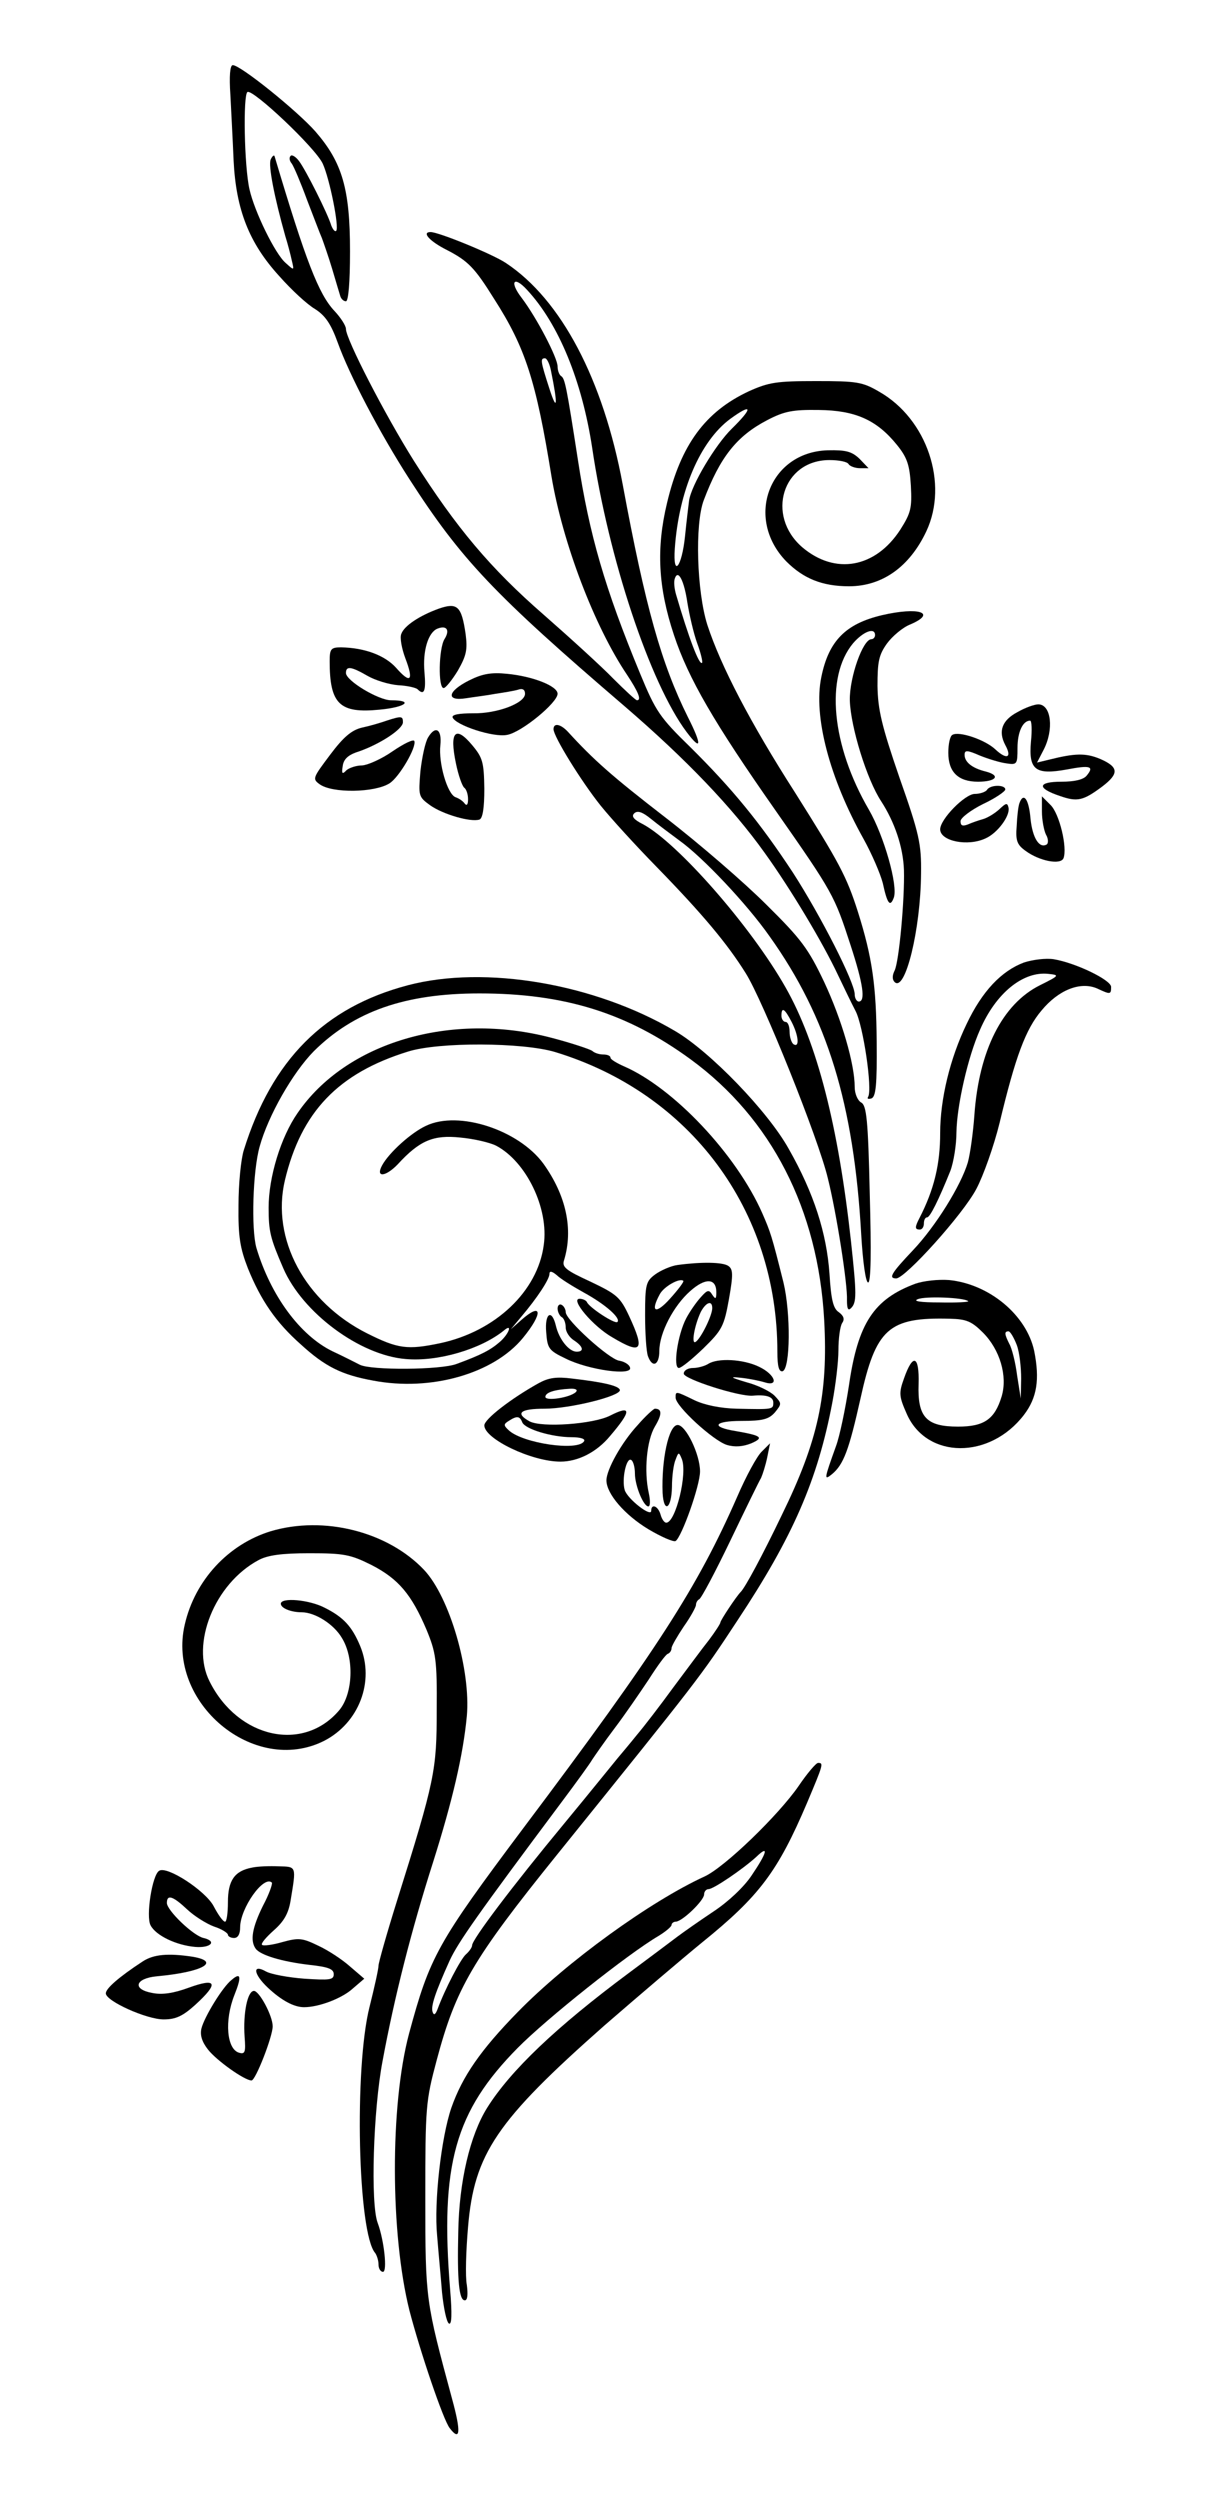 <?xml version="1.0" standalone="no"?>
<!DOCTYPE svg PUBLIC "-//W3C//DTD SVG 20010904//EN"
 "http://www.w3.org/TR/2001/REC-SVG-20010904/DTD/svg10.dtd">
<svg version="1.0" xmlns="http://www.w3.org/2000/svg"
 width="300pt" height="614pt" viewBox="0 0 300 614"
 preserveAspectRatio="xMidYMid meet">
<g transform="translate(0,614) scale(0.1,-0.1)"
fill="#000000" stroke="none">
<path d="M566 5908 c2 -40 6 -114 8 -163 6 -120 38 -202 112 -283 30 -34 69
-70 88 -81 25 -16 39 -36 56 -83 28 -78 102 -220 176 -335 127 -197 207 -282
529 -558 151 -130 264 -248 344 -360 64 -89 143 -221 180 -300 13 -27 32 -67
43 -88 19 -36 42 -193 31 -211 -3 -5 0 -6 8 -4 11 4 14 33 13 139 -1 139 -11
208 -46 319 -28 88 -46 121 -155 294 -109 170 -182 310 -215 411 -26 82 -31
247 -9 306 40 106 81 158 156 197 42 22 63 26 127 25 89 -1 142 -24 192 -86
25 -31 31 -49 34 -100 3 -55 0 -67 -26 -108 -61 -94 -160 -112 -241 -43 -90
78 -48 214 67 214 23 0 44 -4 47 -10 3 -5 16 -10 28 -10 l21 0 -22 23 c-19 18
-33 22 -78 21 -144 -4 -205 -167 -102 -273 42 -42 88 -61 154 -61 82 0 149 48
190 135 55 117 2 276 -116 343 -41 24 -55 26 -155 26 -97 0 -116 -3 -165 -25
-107 -50 -167 -131 -201 -274 -27 -112 -22 -208 17 -325 35 -106 99 -216 249
-430 142 -203 145 -209 185 -332 31 -95 37 -138 20 -138 -5 0 -10 8 -10 18 0
29 -83 192 -152 299 -81 123 -149 206 -252 308 -75 73 -85 88 -123 180 -87
210 -125 342 -153 525 -28 181 -32 200 -41 206 -5 3 -9 14 -9 24 0 21 -51 119
-88 168 -31 40 -20 56 13 20 78 -84 135 -224 160 -388 40 -271 142 -578 232
-698 37 -49 38 -32 3 37 -65 131 -104 269 -160 571 -48 258 -151 454 -287 544
-33 22 -165 76 -185 76 -23 0 -2 -23 40 -44 52 -27 68 -43 116 -120 77 -120
103 -201 141 -436 27 -162 105 -368 186 -488 27 -41 36 -62 24 -62 -3 0 -29
24 -58 53 -28 29 -106 100 -171 157 -131 114 -215 214 -319 378 -71 113 -167
299 -167 324 0 8 -13 28 -28 44 -39 41 -71 124 -147 379 -1 6 -6 2 -10 -7 -6
-15 9 -92 36 -188 6 -19 13 -46 16 -60 6 -25 6 -25 -15 -6 -26 22 -77 127 -89
181 -13 57 -16 232 -5 239 13 8 167 -137 185 -176 17 -37 41 -157 33 -165 -3
-3 -8 3 -12 13 -9 30 -63 137 -79 158 -8 11 -18 17 -21 13 -4 -4 -3 -12 3 -19
5 -7 22 -47 37 -88 16 -41 32 -84 37 -95 4 -11 16 -45 25 -75 9 -30 18 -61 20
-67 2 -7 8 -13 14 -13 6 0 10 45 10 123 0 153 -19 218 -85 294 -45 51 -184
163 -203 163 -7 0 -9 -28 -6 -72z m788 -680 c17 -83 15 -102 -4 -43 -22 68
-23 75 -11 75 5 0 12 -15 15 -32z m444 -141 c-40 -39 -100 -139 -105 -177 -1
-8 -6 -48 -10 -88 -8 -76 -30 -102 -25 -29 10 141 62 263 136 318 55 40 57 28
4 -24z m-109 -428 c5 -30 15 -74 24 -99 9 -24 14 -46 12 -48 -7 -7 -33 62 -64
168 -4 14 -6 31 -3 39 8 24 23 -5 31 -60z"/>
<path d="M1078 4645 c-47 -17 -85 -42 -92 -62 -4 -9 1 -36 10 -60 21 -55 13
-64 -23 -23 -28 31 -78 49 -135 50 -25 0 -28 -4 -28 -34 0 -105 24 -129 123
-119 64 6 85 23 28 23 -31 0 -111 48 -111 67 0 18 13 16 53 -7 19 -11 52 -21
75 -23 22 -1 44 -6 48 -10 16 -16 21 -5 17 41 -5 53 9 99 32 108 23 9 31 -4
17 -26 -14 -23 -16 -120 -2 -120 5 0 21 20 35 43 21 37 24 51 19 90 -10 68
-20 78 -66 62z"/>
<path d="M2167 4629 c-89 -21 -131 -63 -149 -152 -20 -96 20 -248 104 -398 20
-36 41 -85 47 -108 11 -51 18 -60 27 -36 11 29 -24 152 -61 216 -92 158 -108
326 -39 409 25 29 54 40 54 20 0 -5 -4 -10 -9 -10 -21 0 -54 -94 -53 -150 2
-66 42 -195 77 -248 33 -51 54 -112 56 -169 2 -71 -12 -225 -23 -247 -6 -12
-6 -22 0 -28 26 -26 64 129 65 266 1 73 -4 97 -53 236 -44 128 -53 167 -54
225 0 59 3 76 23 104 13 18 39 40 57 47 68 29 21 44 -69 23z"/>
<path d="M1153 4469 c-54 -27 -58 -52 -8 -44 19 3 52 7 73 11 20 3 45 7 55 10
11 4 17 0 17 -10 0 -23 -68 -49 -128 -48 -33 0 -52 -3 -50 -10 7 -19 100 -50
134 -43 35 6 124 79 124 101 0 19 -61 43 -124 49 -39 4 -61 0 -93 -16z"/>
<path d="M2500 4391 c-38 -20 -48 -47 -30 -81 17 -31 4 -37 -24 -11 -25 24
-90 46 -106 36 -6 -3 -10 -23 -10 -44 0 -47 24 -71 73 -71 44 0 57 15 19 25
-33 8 -52 23 -52 41 0 12 6 12 38 -2 20 -8 49 -17 65 -19 26 -4 27 -2 27 38 0
39 13 67 31 67 4 0 5 -24 2 -52 -6 -69 11 -82 88 -68 58 11 68 8 49 -15 -8
-10 -30 -15 -62 -15 -59 0 -61 -16 -4 -35 43 -15 57 -12 104 23 42 32 41 48
-5 68 -36 15 -62 14 -126 -2 l-29 -7 16 31 c26 50 19 112 -13 112 -9 0 -32 -8
-51 -19z"/>
<path d="M950 4370 c-14 -5 -41 -13 -60 -17 -26 -6 -46 -23 -79 -67 -42 -56
-44 -59 -26 -72 31 -23 136 -21 172 2 24 15 67 89 61 104 -2 5 -25 -6 -53 -25
-27 -19 -61 -34 -75 -35 -15 0 -32 -6 -39 -12 -10 -11 -12 -8 -9 10 2 17 13
28 39 36 52 18 109 55 109 72 0 15 -3 16 -40 4z"/>
<path d="M1360 4349 c0 -18 68 -128 116 -188 25 -31 87 -99 138 -151 113 -116
173 -188 218 -260 42 -66 179 -407 202 -504 21 -84 49 -261 47 -300 0 -21 3
-26 10 -19 14 14 14 33 0 163 -31 283 -83 488 -161 625 -85 150 -266 356 -351
401 -22 11 -28 19 -21 26 8 8 20 4 41 -13 16 -13 48 -37 71 -54 56 -40 165
-155 221 -235 142 -199 207 -412 225 -732 4 -68 11 -118 17 -118 7 0 8 75 4
217 -4 183 -8 218 -21 225 -9 5 -16 22 -16 38 0 57 -32 166 -75 258 -39 82
-56 105 -142 190 -54 54 -165 150 -248 214 -132 102 -176 141 -240 211 -18 19
-35 22 -35 6z m585 -719 c17 -33 20 -64 5 -55 -5 3 -10 17 -10 31 0 13 -4 24
-10 24 -5 0 -10 7 -10 15 0 23 8 18 25 -15z"/>
<path d="M1052 4329 c-7 -11 -15 -48 -19 -83 -5 -61 -5 -63 24 -84 31 -22 99
-42 121 -35 8 3 12 28 12 76 -1 65 -4 76 -30 107 -41 49 -56 33 -40 -44 6 -30
16 -58 21 -61 5 -4 9 -16 9 -28 0 -13 -3 -17 -8 -11 -4 6 -14 13 -23 16 -20 8
-42 84 -37 128 4 39 -12 49 -30 19z"/>
<path d="M2425 4200 c-3 -5 -17 -10 -30 -10 -24 0 -85 -62 -85 -87 0 -29 68
-43 112 -22 29 13 60 55 56 75 -3 13 -6 12 -23 -4 -11 -10 -29 -21 -40 -24
-11 -3 -28 -9 -37 -13 -13 -5 -18 -3 -18 8 0 8 25 27 55 42 30 14 55 31 55 36
0 12 -37 12 -45 -1z"/>
<path d="M2505 4168 c-3 -7 -6 -33 -7 -57 -3 -36 1 -46 22 -61 34 -25 86 -35
93 -18 10 26 -10 110 -32 131 l-21 21 0 -37 c0 -21 5 -47 10 -57 6 -10 6 -21
2 -24 -18 -11 -35 15 -40 63 -4 48 -17 66 -27 39z"/>
<path d="M2516 3776 c-56 -21 -103 -71 -141 -151 -41 -85 -65 -185 -65 -268 0
-77 -15 -139 -51 -209 -12 -23 -11 -28 1 -28 6 0 10 7 10 15 0 8 3 15 8 15 7
0 28 42 57 114 8 21 15 64 15 95 1 65 28 185 58 252 39 90 106 144 168 137 28
-3 27 -4 -21 -28 -92 -46 -150 -160 -161 -320 -3 -41 -10 -93 -16 -115 -17
-57 -79 -157 -135 -216 -53 -56 -61 -69 -41 -69 22 0 164 157 197 220 17 32
43 105 57 162 39 163 64 230 103 276 42 51 96 72 137 54 32 -15 34 -15 34 4 0
17 -87 59 -141 68 -19 3 -51 -1 -73 -8z"/>
<path d="M1002 3720 c-205 -54 -334 -183 -403 -405 -7 -22 -13 -83 -13 -135
-1 -78 4 -106 23 -155 32 -79 69 -133 130 -187 60 -55 101 -75 178 -89 142
-27 296 17 368 105 50 61 47 89 -4 44 l-26 -23 25 30 c40 47 70 93 70 106 0 8
6 7 18 -3 9 -9 40 -28 67 -43 53 -29 91 -63 82 -72 -6 -6 -70 36 -75 49 -2 4
-10 8 -18 8 -24 0 33 -68 81 -95 72 -43 80 -32 41 52 -22 47 -30 54 -95 85
-61 28 -71 36 -65 53 23 76 5 159 -51 237 -61 83 -208 131 -288 93 -37 -17
-91 -66 -108 -97 -17 -31 8 -29 38 2 54 59 88 73 154 66 33 -3 72 -12 88 -20
74 -39 130 -154 117 -244 -15 -114 -119 -212 -254 -241 -81 -17 -104 -14 -180
24 -153 77 -236 232 -202 376 40 168 131 263 302 316 75 24 282 23 362 -1 332
-101 546 -388 546 -736 0 -37 4 -50 13 -48 19 7 20 143 2 218 -29 116 -32 124
-52 170 -64 145 -218 308 -340 361 -18 8 -33 17 -33 21 0 5 -8 8 -18 8 -10 0
-22 4 -27 9 -6 4 -50 19 -100 32 -247 65 -505 -11 -624 -185 -41 -59 -71 -157
-71 -232 0 -59 4 -75 36 -149 47 -109 188 -214 301 -223 79 -7 184 24 241 70
22 19 13 -8 -10 -28 -23 -20 -46 -32 -106 -54 -39 -15 -211 -16 -238 -2 -10 5
-41 21 -67 33 -80 39 -152 137 -187 254 -13 46 -9 189 8 249 21 76 81 181 133
234 99 98 224 142 407 142 209 0 363 -48 519 -162 198 -145 313 -368 328 -640
10 -183 -15 -297 -104 -479 -48 -100 -90 -178 -101 -189 -11 -11 -50 -70 -50
-75 0 -3 -13 -23 -28 -43 -16 -20 -55 -73 -88 -117 -32 -44 -72 -96 -89 -116
-16 -20 -38 -46 -48 -58 -10 -12 -68 -84 -130 -159 -130 -157 -227 -286 -227
-300 0 -5 -7 -15 -15 -22 -13 -11 -52 -86 -70 -135 -5 -13 -9 -16 -12 -7 -5
14 6 47 42 127 21 45 68 112 275 389 36 48 70 95 75 104 6 9 30 44 55 77 25
33 62 87 84 120 21 33 42 62 47 63 5 2 9 8 9 14 0 5 14 29 30 53 17 24 30 48
30 53 0 6 4 12 8 14 5 2 39 66 76 143 37 77 71 147 76 155 4 9 11 31 15 50 l7
35 -20 -20 c-12 -11 -39 -61 -61 -112 -97 -221 -195 -374 -525 -813 -212 -283
-230 -316 -281 -505 -47 -177 -46 -492 1 -680 26 -100 83 -269 99 -289 26 -34
28 -9 6 71 -65 241 -66 243 -66 493 0 226 1 239 28 340 47 176 87 246 296 505
350 434 351 435 443 575 136 205 197 345 233 535 8 42 15 100 15 128 0 29 4
59 9 67 7 10 4 18 -8 27 -14 9 -19 31 -23 95 -7 99 -38 197 -100 306 -51 92
-194 240 -280 290 -197 116 -466 162 -656 112z"/>
<path d="M1665 3033 c-16 -2 -41 -13 -55 -23 -23 -17 -25 -25 -25 -100 0 -45
3 -90 7 -101 11 -30 28 -22 28 13 0 44 35 111 76 147 37 33 64 32 64 -3 0 -17
-2 -18 -10 -6 -8 13 -12 12 -28 -6 -11 -12 -27 -35 -36 -52 -21 -40 -33 -122
-18 -122 6 0 33 22 60 48 46 45 51 54 63 121 11 62 10 74 -2 82 -14 9 -65 10
-124 2z m-19 -83 c-35 -39 -49 -33 -25 11 10 19 49 41 58 33 2 -2 -13 -22 -33
-44z m104 -23 c0 -18 -28 -75 -41 -83 -11 -7 -3 40 13 74 13 24 28 29 28 9z"/>
<path d="M2249 2987 c-102 -38 -141 -97 -163 -249 -9 -59 -23 -126 -32 -150
-29 -81 -30 -85 -10 -69 29 24 42 60 70 185 38 173 69 201 220 197 40 -1 53
-6 81 -34 42 -42 61 -107 46 -157 -17 -56 -43 -74 -107 -74 -78 0 -100 23 -97
105 2 70 -14 76 -36 13 -13 -36 -12 -44 7 -87 49 -111 204 -112 288 -2 32 42
39 87 25 157 -19 88 -110 164 -209 174 -27 2 -63 -2 -83 -9z m130 -43 c2 -2
-29 -4 -70 -3 -47 0 -67 3 -54 8 19 8 115 4 124 -5z m119 -107 c7 -18 11 -56
11 -83 l-1 -49 -9 57 c-4 32 -13 67 -19 77 -12 24 -13 31 -2 31 4 0 13 -15 20
-33z"/>
<path d="M1370 2926 c0 -8 5 -18 10 -21 6 -3 10 -15 10 -26 0 -10 9 -24 20
-31 23 -15 26 -28 7 -28 -19 0 -43 30 -51 63 -10 43 -28 32 -24 -15 3 -40 6
-45 48 -65 56 -28 165 -43 158 -22 -2 8 -15 15 -27 17 -25 4 -131 100 -131
119 0 6 -4 15 -10 18 -5 3 -10 -1 -10 -9z"/>
<path d="M1740 2790 c-8 -5 -25 -10 -37 -10 -13 0 -23 -6 -23 -14 0 -13 136
-57 170 -54 34 3 50 -3 50 -17 0 -17 -1 -17 -90 -15 -40 1 -79 9 -104 21 -47
23 -46 22 -46 6 0 -21 93 -106 126 -116 20 -6 40 -4 60 4 32 14 25 19 -38 30
-63 10 -54 25 14 25 52 0 67 4 82 21 17 21 17 22 -1 41 -11 11 -42 26 -69 33
-40 12 -42 14 -14 11 19 -2 45 -7 58 -11 37 -12 27 19 -13 38 -39 19 -102 22
-125 7z"/>
<path d="M1324 2743 c-70 -39 -134 -89 -134 -104 0 -33 116 -89 187 -89 43 0
89 23 122 63 53 62 53 77 0 50 -41 -21 -168 -30 -198 -14 -36 20 -23 31 37 31
62 0 188 31 185 46 -2 10 -39 19 -117 28 -39 5 -58 2 -82 -11z m91 -22 c-14
-14 -75 -23 -75 -12 0 11 23 18 60 20 15 1 20 -3 15 -8z m-132 -74 c6 -17 73
-37 121 -37 22 0 35 -4 31 -10 -15 -25 -151 -5 -185 27 -13 12 -13 15 0 23 20
13 27 12 33 -3z"/>
<path d="M1567 2640 c-40 -43 -77 -110 -77 -136 0 -33 45 -85 103 -120 32 -19
62 -32 67 -29 15 10 60 136 60 171 0 42 -35 114 -55 114 -22 0 -40 -85 -37
-167 3 -51 22 -39 23 15 0 26 4 56 9 67 7 19 8 19 15 2 15 -35 -15 -157 -38
-157 -5 0 -11 9 -14 20 -6 21 -23 28 -23 9 0 -16 -58 29 -65 51 -8 26 4 82 16
74 5 -3 9 -18 9 -33 0 -30 21 -81 33 -81 5 0 5 15 1 33 -12 54 -5 129 15 163
18 30 18 44 0 44 -3 0 -23 -18 -42 -40z"/>
<path d="M665 2379 c-104 -32 -186 -120 -211 -229 -45 -192 170 -372 342 -286
86 44 125 146 89 233 -20 48 -41 71 -87 94 -38 20 -108 26 -108 10 0 -11 25
-21 51 -21 33 0 79 -29 99 -63 31 -50 27 -137 -6 -177 -88 -105 -249 -70 -319
70 -47 92 12 240 120 298 22 12 56 17 125 17 85 0 101 -3 153 -29 66 -34 98
-72 135 -159 23 -56 26 -74 25 -197 0 -148 -4 -171 -98 -470 -25 -80 -45 -151
-45 -158 0 -8 -10 -53 -22 -101 -38 -150 -29 -557 14 -605 4 -6 8 -18 8 -28 0
-10 5 -18 11 -18 11 0 3 77 -13 120 -18 47 -11 278 12 398 29 157 71 322 124
488 48 152 74 264 83 359 10 112 -42 292 -105 359 -89 94 -246 134 -377 95z"/>
<path d="M1962 1753 c-49 -71 -181 -199 -231 -222 -133 -61 -338 -209 -459
-333 -91 -93 -136 -158 -163 -235 -25 -73 -43 -232 -35 -314 3 -38 9 -101 12
-139 4 -39 11 -73 17 -77 7 -4 8 23 3 83 -25 308 12 438 166 594 71 72 271
231 346 275 18 11 32 23 32 27 0 4 5 8 10 8 16 0 70 52 70 67 0 7 5 13 11 13
12 0 84 49 117 79 32 31 27 11 -11 -45 -19 -29 -59 -66 -94 -89 -33 -22 -73
-50 -89 -62 -16 -12 -69 -52 -119 -89 -179 -133 -291 -240 -348 -331 -42 -67
-69 -181 -71 -304 -3 -121 2 -169 16 -169 7 0 8 15 5 38 -4 21 -2 84 3 142 15
180 70 261 335 495 83 72 191 164 240 204 141 114 186 174 258 343 40 95 41
98 27 98 -5 0 -27 -26 -48 -57z"/>
<path d="M620 1553 c-44 -8 -60 -32 -60 -85 0 -26 -3 -48 -7 -48 -5 0 -17 17
-28 38 -20 38 -115 100 -134 87 -17 -10 -33 -112 -21 -134 13 -25 63 -49 110
-53 38 -3 54 14 20 22 -26 6 -90 68 -90 86 0 22 15 17 50 -16 17 -16 47 -35
66 -42 19 -6 34 -16 34 -20 0 -4 7 -8 15 -8 10 0 15 10 15 26 0 47 58 129 78
110 2 -3 -7 -29 -22 -57 -26 -53 -32 -85 -18 -105 11 -16 64 -32 132 -40 46
-5 60 -10 60 -23 0 -14 -10 -15 -72 -11 -40 3 -83 11 -95 18 -34 19 -30 -7 5
-40 33 -31 64 -48 89 -48 37 0 94 22 120 46 l28 24 -35 30 c-19 17 -54 40 -78
51 -39 19 -48 20 -88 9 -24 -7 -47 -10 -50 -7 -4 3 10 19 29 36 25 22 36 42
41 73 14 85 15 83 -29 84 -22 1 -51 0 -65 -3z"/>
<path d="M350 1322 c-58 -38 -90 -66 -90 -78 0 -19 100 -64 142 -64 30 0 47 8
78 36 58 53 53 67 -16 42 -38 -14 -66 -18 -90 -13 -50 9 -42 36 12 41 111 10
158 36 87 48 -60 9 -96 6 -123 -12z"/>
<path d="M569 1277 c-22 -17 -67 -91 -74 -119 -4 -16 1 -33 16 -52 21 -27 90
-76 107 -76 10 0 52 108 52 133 0 26 -33 87 -46 87 -16 0 -27 -55 -23 -113 3
-37 1 -43 -13 -39 -31 8 -37 79 -12 142 18 45 16 57 -7 37z"/>
</g>
</svg>
